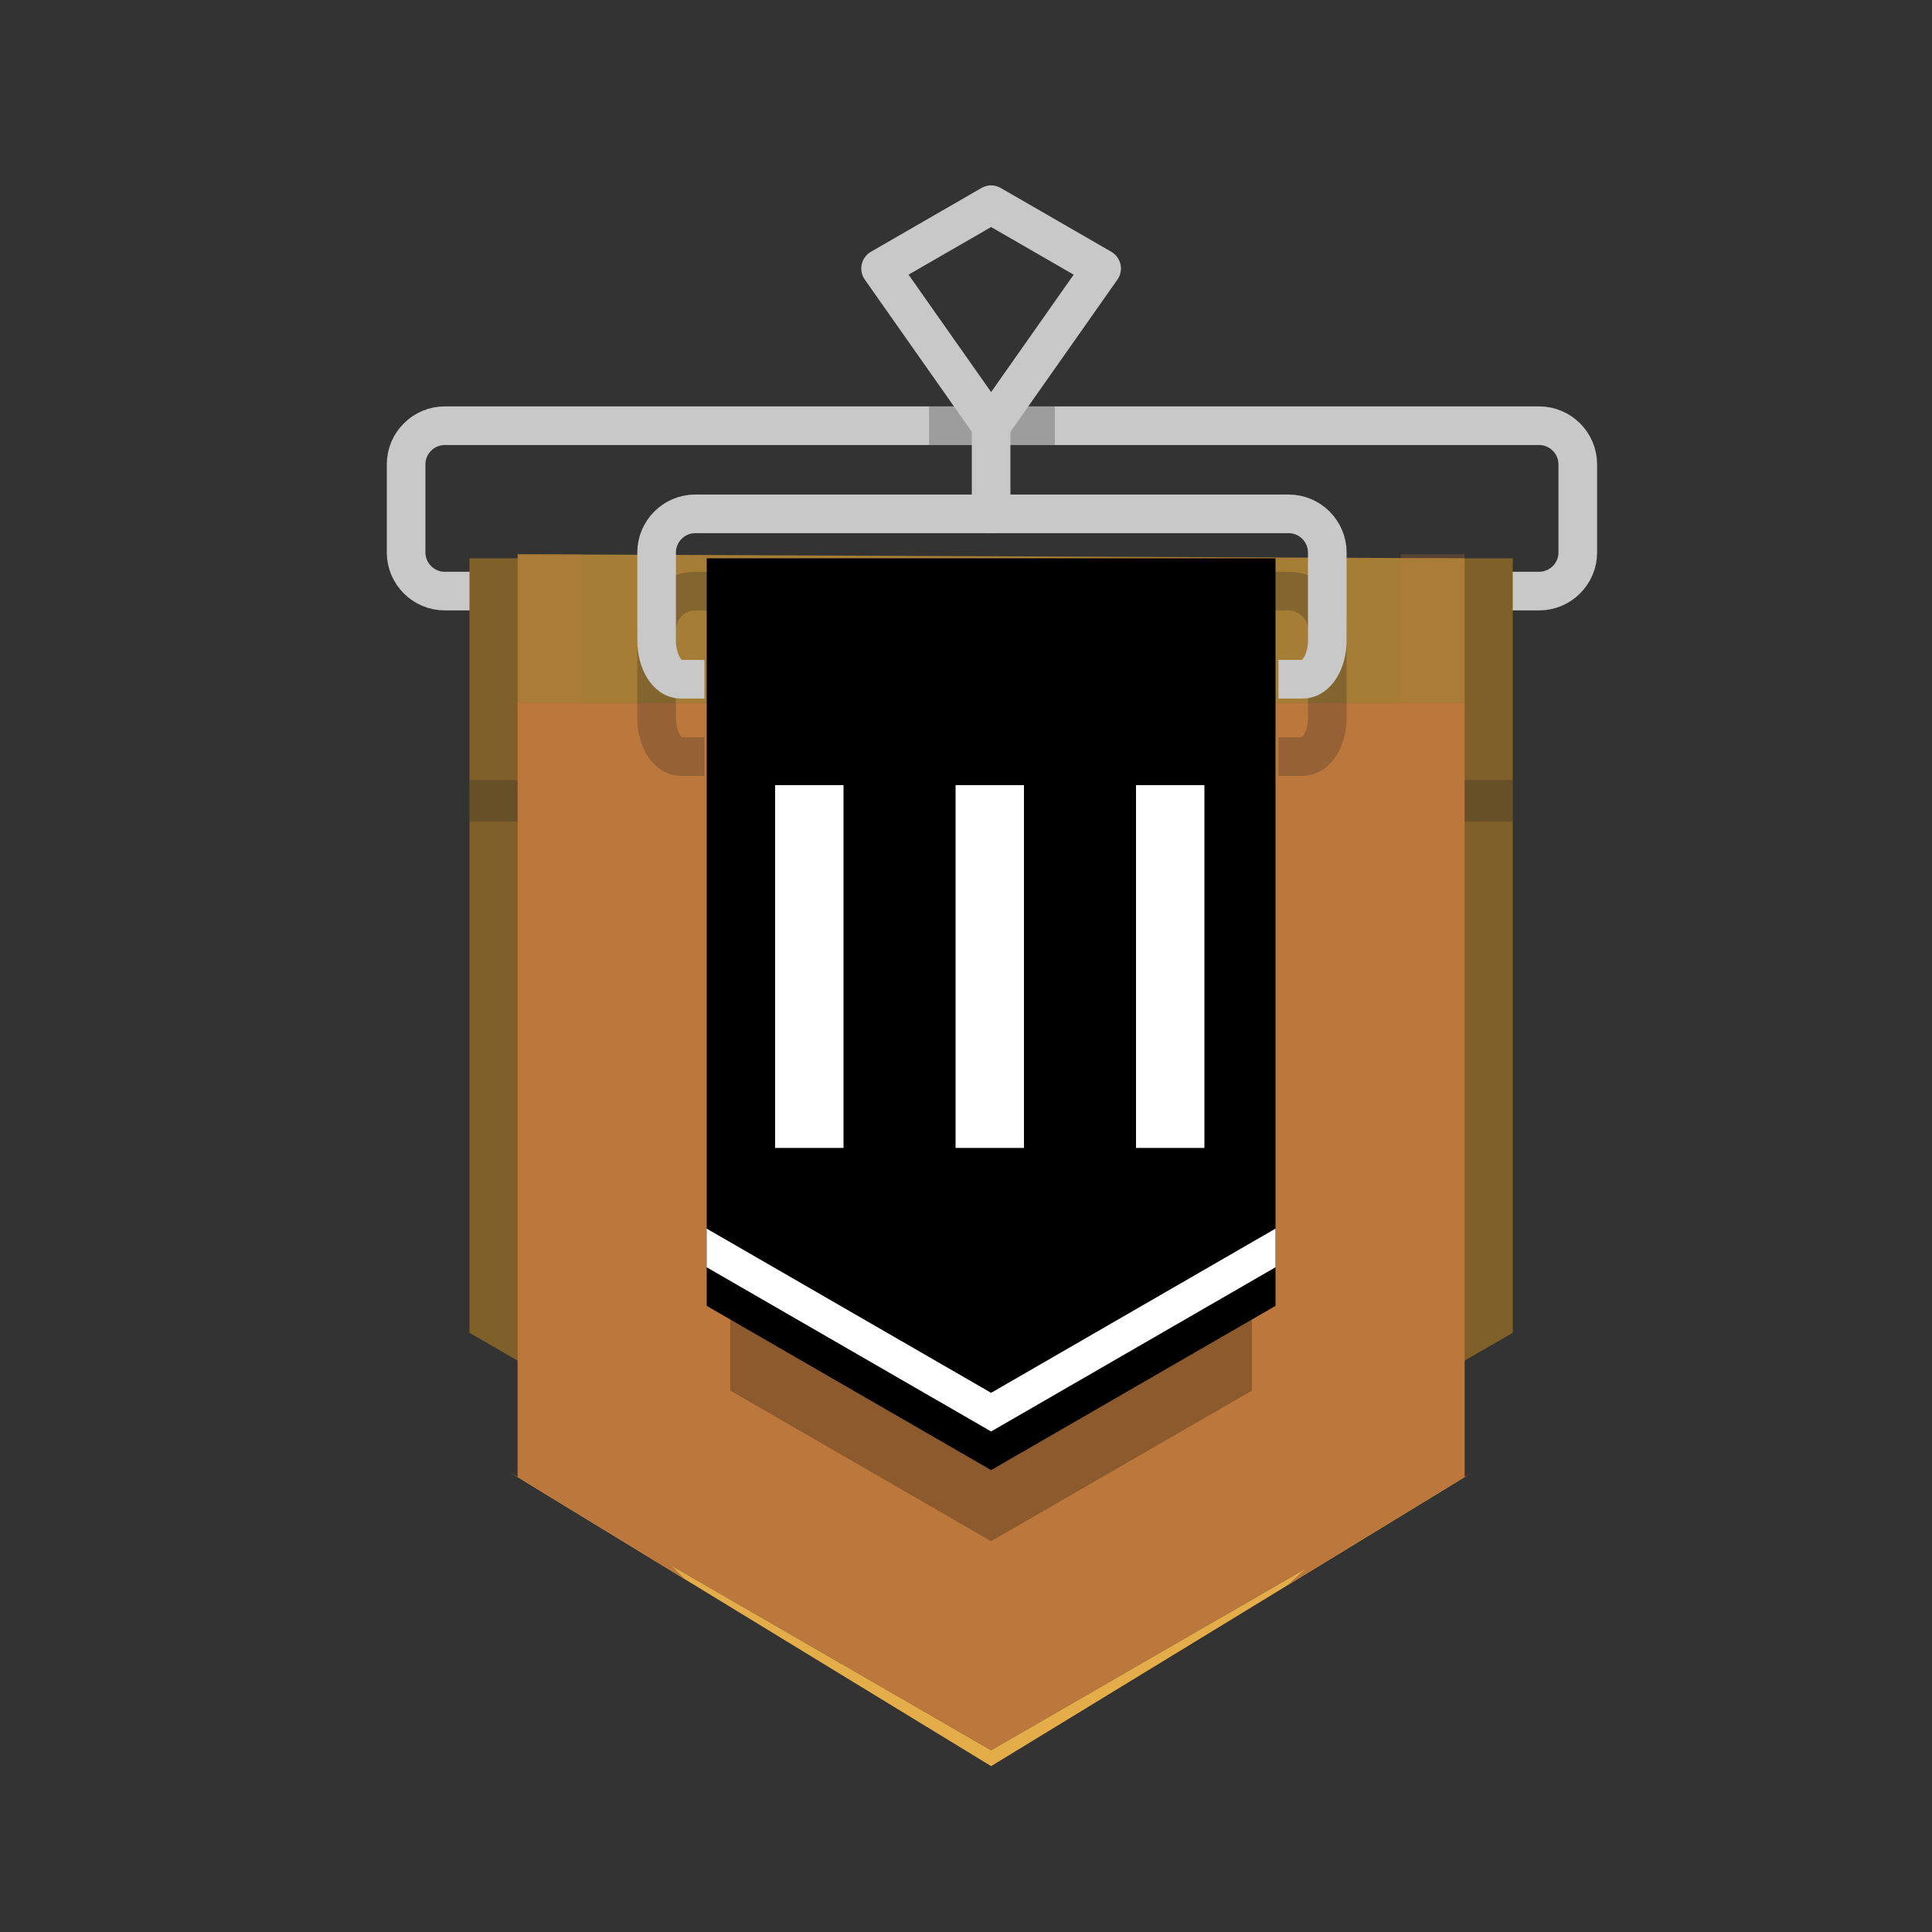 <svg xmlns="http://www.w3.org/2000/svg" width="500" height="500" xmlns:xlink="http://www.w3.org/1999/xlink"><rect width="100%" height="100%" fill="#333333" stroke="none"/><symbol id="a" viewBox="-250.5 -250.36 501 501"><path fill="none" stroke="#C8C8C8" stroke-width="10" stroke-miterlimit="10" d="M141.83 99.36c5.5 0 10 4.5 10 10v22.8c0 5.5-4.5 10-10 10H-141.4c-5.5 0-10-4.5-10-10v-22.8c0-5.5 4.5-10 10-10h283.23z" stroke-linecap="round" stroke-linejoin="round"/><path fill="#7F6029" d="M-135-92.6L0-170.52 135-92.6v200.44h-270z"/><path fill="#A57D35" d="M122.53 107.84V70.38h-245.06v38.52"/><path fill="#BC783C" d="M-122.53-129.9L0-200.64l122.53 70.74V70.38h-245.06z"/><path fill="#231F20" d="M-122.53 39.7H-135v10.75h12.47zM135 39.7h-12.47v10.75H135z" opacity=".25"/><path fill="#E5AD4A" d="M124.4-128.82L0-200.64l-124.4 71.82L0-204.74z"/><path fill="#BC783C" d="M-122.53-129.9l43.44-26.58-26.9 26.9V70.37h-16.53V-129.9zM106 70.38v-201.72l-29.52-26.73 46.04 28.16V70.37H106z"/><path fill="none" stroke="#231F20" stroke-width="10" stroke-miterlimit="10" d="M74.36 56.55s2.84 0 6.32 0 6.32 4.5 6.32 10v22.8c0 5.5-4.5 10-10 10H-76.57c-5.5 0-10-4.5-10-10v-22.8c0-5.5 2.8-10 6.2-10s6.18 0 6.18 0M16.5 142.17h-32.57" stroke-linejoin="round" opacity=".25"/><path fill="none" stroke="#C8C8C8" stroke-width="10" stroke-miterlimit="10" d="M0 142.17v-22.8" stroke-linecap="round" stroke-linejoin="round"/><path fill="none" stroke="#C8C8C8" stroke-width="10" stroke-miterlimit="10" d="M0 142.17l-28.6 40.68L0 199.35l28.6-16.5z" stroke-linecap="round" stroke-linejoin="round"/><path fill="none" stroke="#C8C8C8" stroke-width="10" stroke-miterlimit="10" d="M74.36 76.55s2.84 0 6.32 0 6.32 4.5 6.32 10v22.8c0 5.5-4.5 10-10 10H-76.57c-5.5 0-10-4.5-10-10v-22.8c0-5.5 2.8-10 6.2-10s6.18 0 6.18 0" stroke-linejoin="round"/><path fill="#BC783C" d="M-106 69.46v39.44h-16.53V69.4m245.06 0v39.5H106V69.12" opacity=".25"/><path fill="#BC783C" d="M-30.7-154.88L0-137.15l30.7-17.73v-28.03L0-200.65l-30.7 17.73z" opacity=".5"/></symbol><symbol id="b" viewBox="-250.5 -250.5 501 501"><path d="M67.5-107.55V37.03h-135v-144.58L0-146.53z" opacity=".25"/><path d="M73.6-85.63v193.47H-73.6V-85.63L0-128.13z"/><g fill="#fff"><path d="M-55.9-44.75v93.9h17.7v-93.9h-17.7zM-9.2-44.75v93.9H8.5v-93.9H-9.2zM37.5-44.75v93.9h17.7v-93.9H37.5z"/></g><path fill="none" d="M135 99.25l-135 .1-135-.1v-222.1L0-200.77l135 77.94z"/><path fill="#fff" d="M-73.62-65.63L0-108.13l73.6 42.5v-10L0-118.13l-73.62 42.5z"/></symbol><symbol viewBox="-251.5 -251.36 503 503"><path fill="none" stroke="#231F20" stroke-width="3" stroke-miterlimit="10" d="M250-249.86h-500v500h500zM-250 250.14l500-500M250 250.14l-500-500"/><path fill="none" stroke="#f00" stroke-width="10" stroke-miterlimit="10" d="M-173.2 99.36L0 199.36l173.2-100v-200L0-200.64l-173.2 100z"/></symbol><g><g transform="matrix(1 0 0 -1 256.5 252.334)"><use width="501" height="501" x="-250.5" y="-250.36" xlink:href="#a" overflow="visible"/><use width="501" height="501" x="-250.5" y="-250.5" xlink:href="#b" overflow="visible"/></g></g></svg>